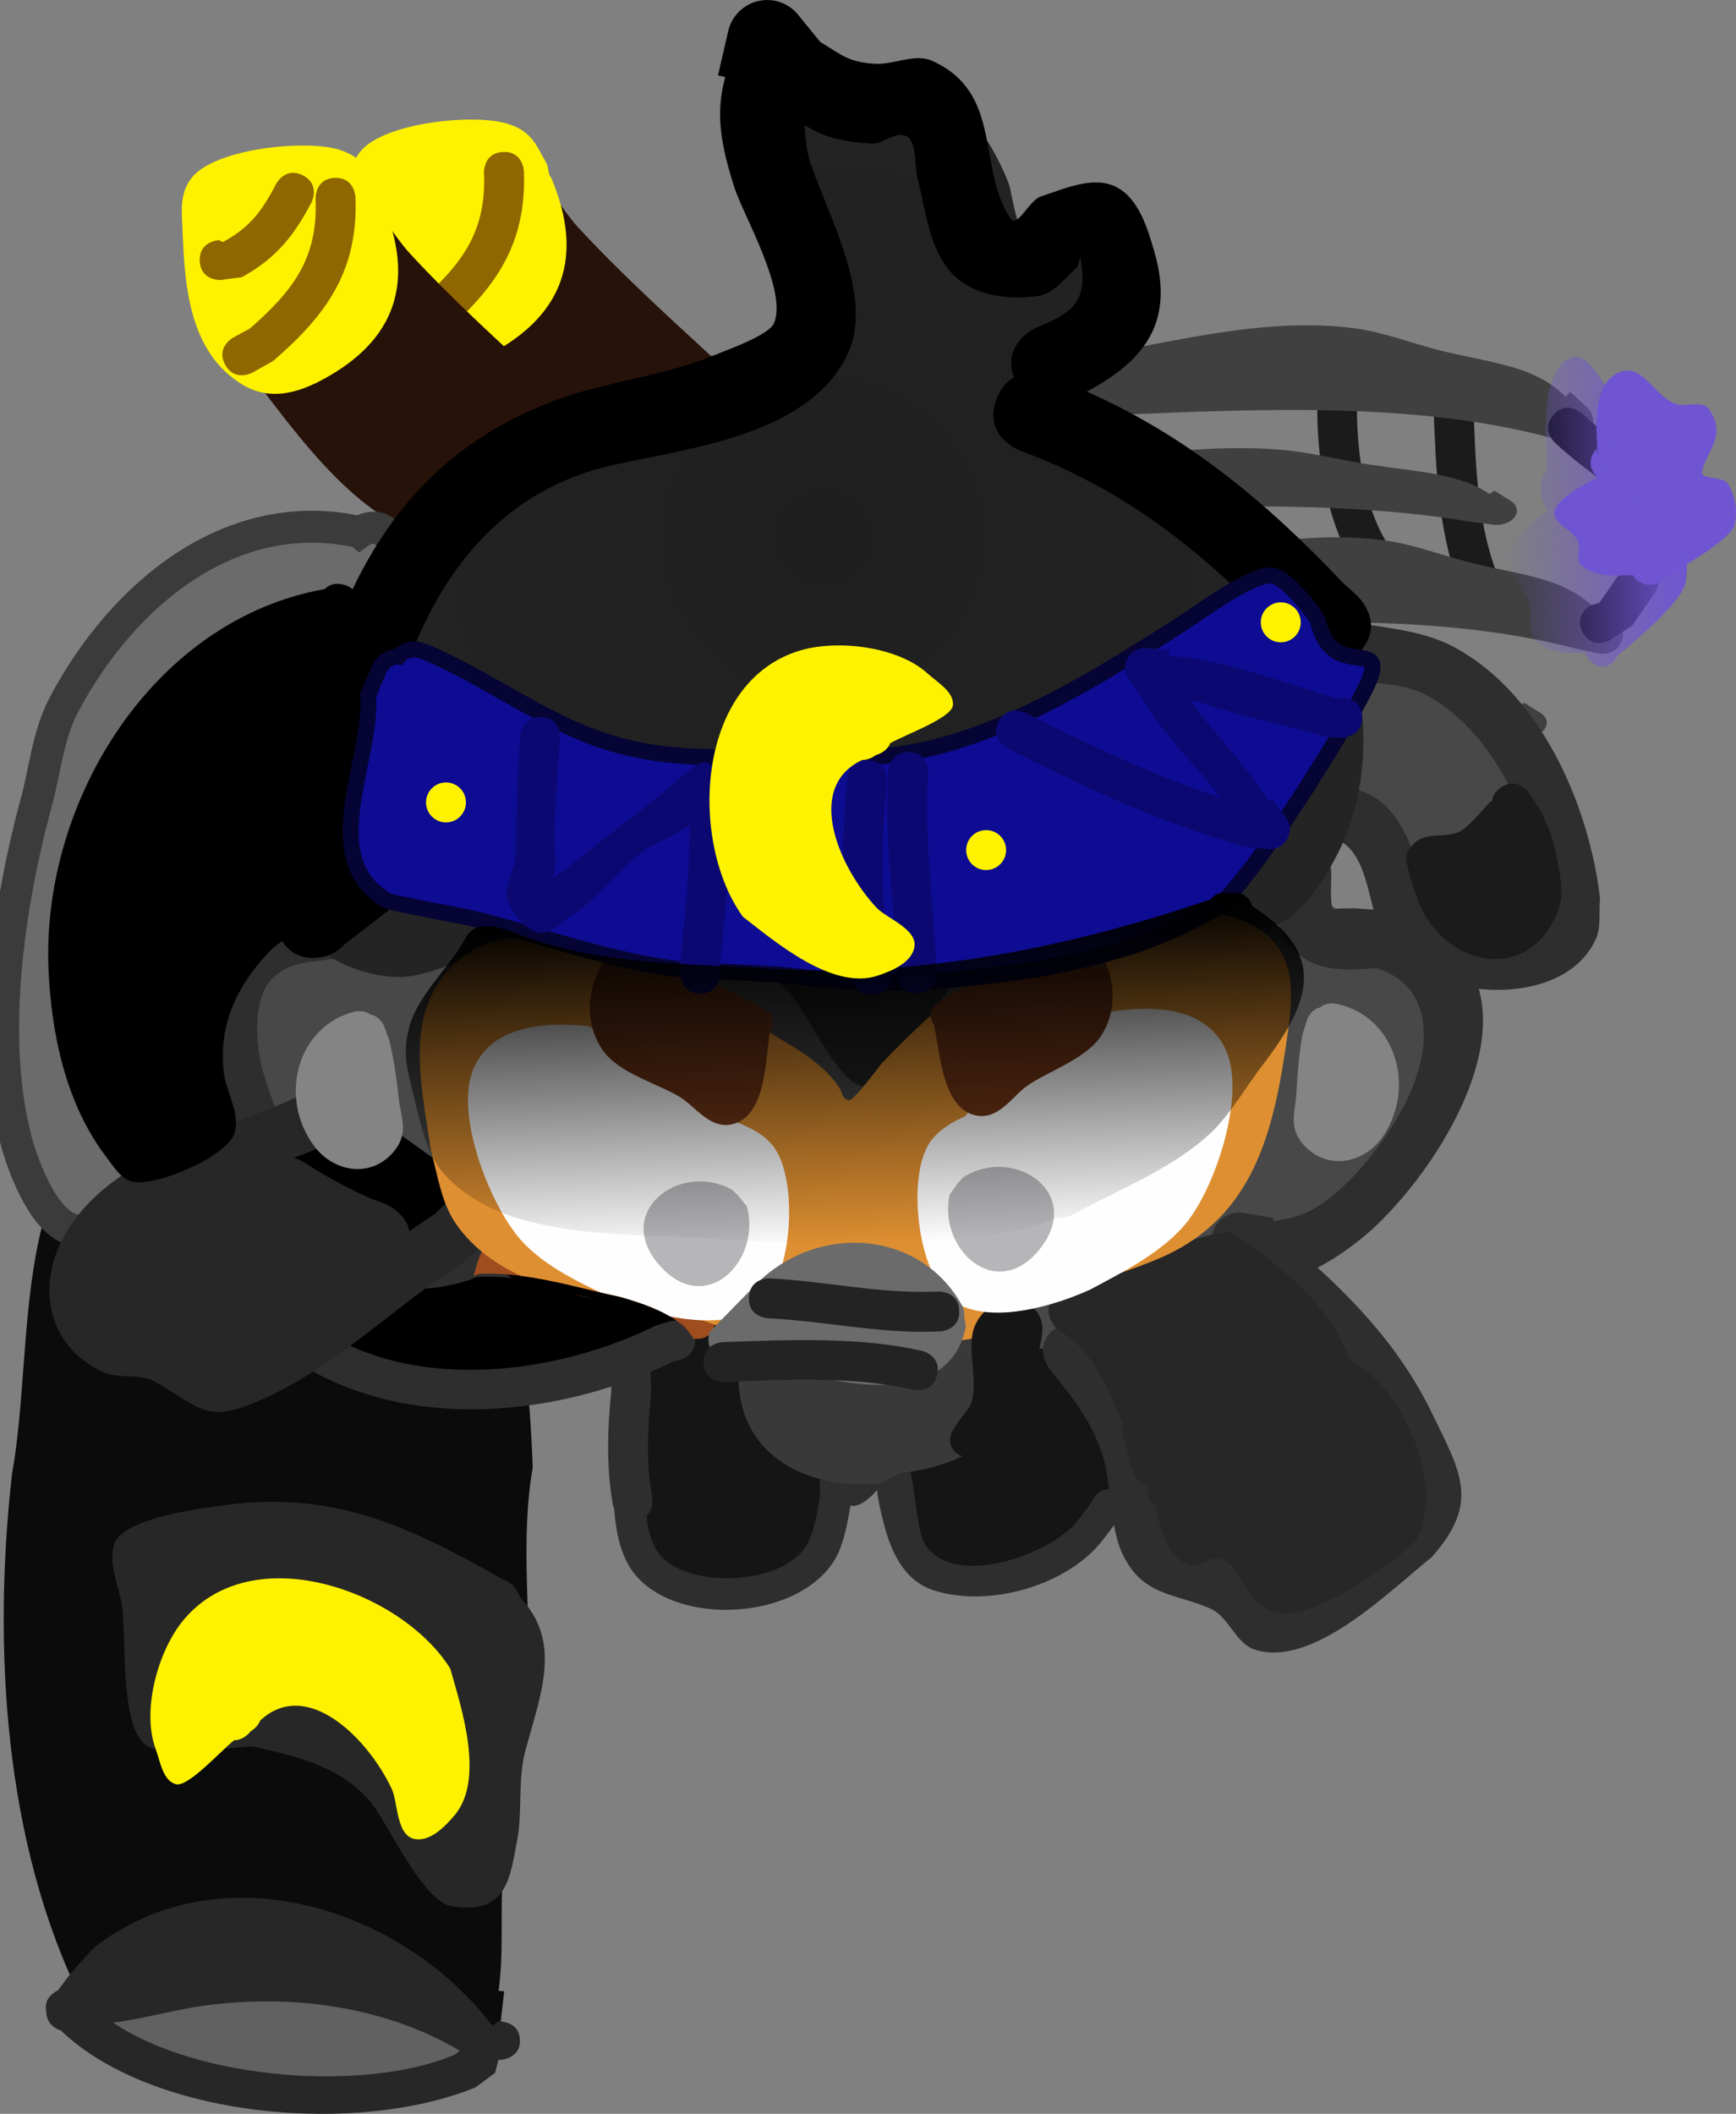 <svg version="1.1" xmlns="http://www.w3.org/2000/svg" xmlns:xlink="http://www.w3.org/1999/xlink" width="108.675" height="132.269" viewBox="0,0,108.675,132.269"><rect x="0" y="0" width="108.675" height="132.269" fill="#808080" stroke="none"/><defs><radialGradient cx="237.074" cy="147.484" r="33.314" gradientUnits="userSpaceOnUse" id="color-1"><stop offset="0" stop-color="#1f1f1f"/><stop offset="1" stop-color="#242424"/></radialGradient><linearGradient x1="238.81" y1="170.661" x2="239.656" y2="191.762" gradientUnits="userSpaceOnUse" id="color-2"><stop offset="0" stop-color="#000000"/><stop offset="1" stop-color="#000000" stop-opacity="0"/></linearGradient><linearGradient x1="291.027" y1="145.638" x2="279.668" y2="146.093" gradientUnits="userSpaceOnUse" id="color-3"><stop offset="0" stop-color="#6f55d2"/><stop offset="1" stop-color="#6f55d2" stop-opacity="0"/></linearGradient></defs><g transform="translate(-185.564,-113.865)"><g data-paper-data="{&quot;isPaintingLayer&quot;:true}" fill-rule="nonzero" stroke-linecap="butt" stroke-linejoin="miter" stroke-miterlimit="10" stroke-dasharray="" stroke-dashoffset="0" style="mix-blend-mode: normal"><path d="M192.425,236.801l21.244,2.539l0.687,3.342c0,0 -3.741,1.572 -6.529,2.08c-0.419,0.076 -0.817,0.129 -1.177,0.148c-3.122,0.167 -10.064,-1.275 -10.064,-1.275c0,0 -2.852,-1.414 -3.416,-2.34c-0.763,-1.252 -0.746,-4.494 -0.746,-4.494z" fill="#000000" stroke="none" stroke-width="0"/><path d="M196.082,180.9c0.278,-0.38 0.761,-0.512 0.761,-0.512l1.161,-0.317c1.936,-0.439 3.785,-0.941 5.779,-1.026c13.02,-0.508 14.816,17.747 15.13,26.65c-0.814,4.674 -0.072,9.52 -0.276,14.23c-0.155,3.562 -1.211,6.946 -1.543,10.472c-0.269,2.847 0.043,5.392 -0.318,8.038l0.35,0.033l-0.205,1.804c-0.058,0.597 -0.584,1.078 -1.244,1.104c-0.358,0.014 -0.687,-0.108 -0.93,-0.318l-1.152,-0.992l0.018,-0.018l-0.083,-0.042c-3.36,-3.854 -9.057,-5.585 -14.406,-3.989c-3.129,0.933 -5.007,2.728 -8.419,3.047c-4.903,-9.816 -5.6,-22.185 -4.393,-32.938c1.594,-8.903 -0.536,-21.012 9.772,-25.226z" fill="#0b0b0b" stroke="none" stroke-width="0.5"/><path d="M216.561,243.563c-0.407,0.304 -0.813,0.608 -1.22,0.912c-1.884,0.774 -4.13,1.28 -6.525,1.512c-6.95,0.674 -15.157,-0.96 -19.445,-5.071c-0.51,-0.146 -0.888,-0.579 -0.908,-1.104c-0.001,-0.032 -0.001,-0.063 0,-0.095c-0.084,-0.332 -0.044,-0.766 0.47,-1.156c0.091,-0.069 0.181,-0.125 0.269,-0.168l0.285,-0.383c0.616,-0.826 1.311,-1.602 2.044,-2.341c8.038,-6.122 19.259,-2.295 24.77,4.841c0.049,0.031 0.097,0.061 0.145,0.092l0.324,-0.254c0,0 1.296,-0.051 1.343,1.156c0.047,1.207 -1.249,1.258 -1.249,1.258l-0.096,-0.008zM213.989,242.42c0.103,-0.079 0.205,-0.158 0.308,-0.238c-4.504,-2.657 -9.889,-3.482 -15.267,-2.874c-2.29,0.259 -4.276,0.862 -6.328,1.125c5.402,3.646 15.807,4.345 21.287,1.986z" fill="#272727" stroke="none" stroke-width="0.5"/><path d="M214.043,242.425c-5.48,2.358 -15.995,1.649 -21.396,-1.997c2.052,-0.263 4.043,-0.885 6.333,-1.144c5.378,-0.608 10.867,0.244 15.371,2.901c-0.103,0.079 -0.205,0.16 -0.308,0.239z" data-paper-data="{&quot;noHover&quot;:false,&quot;origItem&quot;:[&quot;Path&quot;,{&quot;applyMatrix&quot;:true,&quot;segments&quot;:[[[305.37337,214.10063],[0,0],[-0.06842,-0.09632]],[[305.16812,213.8117],[0.06842,0.09631],[-2.58375,4.00414]],[[301.99417,227.60827],[-0.35711,-4.91881],[0.15204,2.09432]],[[302.78776,233.411],[-0.16442,-1.87765],[3.51678,-4.78552]],[[305.37337,214.10064],[1.94723,5.07625],[0,0]]],&quot;closed&quot;:true,&quot;fillColor&quot;:[0,0,0,1]}]}" fill="#616161" stroke="none" stroke-width="0.5"/><path d="M217.073,212.712c0.437,0.132 0.698,0.422 0.854,0.714c0.078,0.113 0.147,0.243 0.195,0.388c2.656,2.807 1.294,6.029 0.327,9.609c-0.481,1.781 -0.166,3.837 -0.519,5.645c-0.443,2.269 -0.607,4.614 -4.041,4.085c-1.883,-0.29 -3.961,-5.076 -5.067,-6.456c-1.819,-2.268 -4.781,-2.982 -7.488,-3.555c-1.387,0.065 -5.656,0.742 -6.699,-0.123c-1.564,-1.298 -1.162,-6.672 -1.424,-8.603c-0.179,-1.324 -0.936,-2.725 -0.477,-3.979c0.599,-1.635 5.763,-2.242 6.987,-2.404c6.829,-0.904 11.609,1.416 17.35,4.68z" fill="#272727" stroke="none" stroke-width="0.5"/><path d="M273.219,150.563c-0.848,0.919 -1.766,0.071 -1.766,0.071l-0.253,-0.24c-2.721,-3.047 -3.388,-8.678 -3.125,-12.657c0,0 0.088,-1.247 1.335,-1.159c1.247,0.088 1.159,1.335 1.159,1.335c-0.245,3.206 0.234,8.348 2.486,10.804l0.094,0.079c0,0 0.919,0.848 0.071,1.766z" fill="#1b1b1b" stroke="none" stroke-width="0.5"/><path d="M278.843,152.848c-1.215,0.294 -1.509,-0.921 -1.509,-0.921l-0.137,-0.635c-1.627,-3.877 -1.731,-7.898 -1.897,-12.039c0,0 -0.05,-1.249 1.199,-1.299c1.249,-0.05 1.299,1.199 1.299,1.199c0.153,3.829 0.187,7.588 1.702,11.169l0.263,1.017c0,0 0.294,1.215 -0.921,1.509z" fill="#1b1b1b" stroke="none" stroke-width="0.5"/><path d="M256.491,153.229l-1.44,-0.513c-0.355,-0.28 -0.709,-0.56 -1.064,-0.841c-0.231,-0.117 -0.456,-0.321 -0.559,-0.676c-0.092,-0.223 -0.132,-0.5 -0.013,-0.809c0.086,-0.32 0.28,-0.521 0.486,-0.647c0.299,-0.232 0.608,-0.26 0.867,-0.215l0.313,-0.007c5.538,-0.913 11.472,-2.598 17.145,-1.845c1.929,0.256 3.788,1.022 5.677,1.466c3.217,0.756 5.598,0.916 7.542,2.818l0.284,-0.308l1.039,0.959c0.235,0.217 0.387,0.524 0.401,0.869c0.028,0.69 -0.509,1.271 -1.199,1.299c-0.114,0.005 -0.226,-0.006 -0.332,-0.031l-1.318,-0.274l0.002,-0.011l-0.034,0.005c-8.328,-2.19 -18.02,-1.734 -26.576,-1.391c0,0 -0.053,0.002 -0.137,-0.005c-0.476,0.334 -1.087,0.157 -1.087,0.157z" fill="#404040" stroke="none" stroke-width="0.5"/><path d="M251.73,159.28l-1.433,-0.334c-0.351,-0.188 -0.702,-0.376 -1.053,-0.564c-0.229,-0.077 -0.452,-0.215 -0.55,-0.457c-0.089,-0.152 -0.125,-0.342 -0.003,-0.556c0.09,-0.221 0.287,-0.361 0.494,-0.45c0.302,-0.163 0.611,-0.187 0.87,-0.158l0.313,-0.008c5.546,-0.697 11.499,-1.929 17.16,-1.483c1.925,0.152 3.773,0.655 5.656,0.936c3.205,0.479 5.583,0.559 7.503,1.841l0.288,-0.215l1.027,0.646c0.232,0.146 0.381,0.355 0.39,0.592c0.019,0.474 -0.525,0.88 -1.215,0.908c-0.114,0.005 -0.225,-0.002 -0.331,-0.017l-1.314,-0.172l0.003,-0.008l-0.034,0.004c-8.297,-1.4 -17.989,-0.966 -26.545,-0.623c0,0 -0.053,0.002 -0.137,-0.002c-0.48,0.235 -1.088,0.121 -1.088,0.121z" fill="#404040" stroke="none" stroke-width="0.5"/><path d="M254.625,139.96l-1.44,-0.513c-0.355,-0.28 -0.709,-0.56 -1.064,-0.841c-0.231,-0.117 -0.456,-0.321 -0.559,-0.676c-0.092,-0.223 -0.132,-0.5 -0.013,-0.809c0.086,-0.32 0.28,-0.521 0.486,-0.647c0.299,-0.232 0.608,-0.26 0.867,-0.215l0.313,-0.007c5.538,-0.913 11.472,-2.598 17.145,-1.845c1.929,0.256 3.788,1.022 5.677,1.466c3.217,0.756 5.598,0.916 7.542,2.818l0.284,-0.308l1.039,0.959c0.235,0.217 0.387,0.524 0.401,0.869c0.028,0.69 -0.509,1.271 -1.199,1.299c-0.114,0.005 -0.226,-0.006 -0.332,-0.031l-1.318,-0.274l0.002,-0.011l-0.034,0.005c-8.328,-2.19 -18.02,-1.734 -26.576,-1.391c0,0 -0.053,0.002 -0.137,-0.005c-0.476,0.334 -1.086,0.157 -1.086,0.157z" fill="#404040" stroke="none" stroke-width="0.5"/><path d="M249.863,146.011l-1.433,-0.334c-0.351,-0.188 -0.702,-0.376 -1.053,-0.564c-0.229,-0.077 -0.452,-0.215 -0.55,-0.457c-0.089,-0.152 -0.125,-0.342 -0.003,-0.556c0.09,-0.221 0.287,-0.361 0.494,-0.45c0.302,-0.163 0.611,-0.187 0.87,-0.159l0.313,-0.008c5.546,-0.696 11.499,-1.929 17.16,-1.483c1.925,0.152 3.773,0.655 5.656,0.936c3.205,0.479 5.583,0.559 7.503,1.841l0.288,-0.215l1.027,0.646c0.232,0.146 0.381,0.355 0.39,0.592c0.019,0.474 -0.525,0.88 -1.215,0.908c-0.114,0.005 -0.225,-0.002 -0.331,-0.017l-1.314,-0.172l0.003,-0.008l-0.034,0.004c-8.297,-1.4 -17.989,-0.966 -26.545,-0.623c0,0 -0.053,0.002 -0.137,-0.002c-0.48,0.235 -1.088,0.121 -1.088,0.121z" fill="#404040" stroke="none" stroke-width="0.5"/><path d="M230.07,136.137c0.08,-0.016 0.167,-0.027 0.261,-0.031c1.249,-0.05 1.299,1.199 1.299,1.199l0.04,0.999c0.135,5.48 -5.205,9.39 -10.377,6.92c-4.761,-2.274 -8.569,-8.705 -11.856,-12.607c-1.857,-1.898 -1.951,-7.597 0.515,-9.529c0.485,-0.38 6.223,-0.612 6.974,-0.333c1.769,0.657 3.615,4.016 4.794,5.298c2.582,2.806 5.531,5.488 8.349,8.084z" fill="#27120a" stroke="none" stroke-width="0.5"/><path d="M219.955,124.813c0.1,0.14 0.147,0.252 0.147,0.252c1.994,4.785 0.799,8.455 -3.777,10.917c-1.598,0.86 -3.341,1.364 -5.066,0.31c-3.301,-2.017 -3.583,-6.127 -3.718,-9.484c-0.035,-1.174 -0.256,-2.399 0.568,-3.445c1.447,-1.836 7.193,-2.428 9.296,-1.734c1.501,0.495 1.724,1.338 2.407,2.526z" fill="#fff200" stroke="none" stroke-width="0.5"/><path d="M210.207,135.067c-0.603,-1.095 0.491,-1.698 0.491,-1.698l1.063,-0.578c2.717,-2.387 4.26,-4.402 4.102,-8.118c0,0 -0.05,-1.249 1.199,-1.299c1.249,-0.05 1.299,1.199 1.299,1.199c0.174,4.589 -1.773,7.348 -5.169,10.268l-1.287,0.717c0,0 -1.095,0.603 -1.698,-0.491z" fill="#906600" stroke="none" stroke-width="0.5"/><path d="M219.527,137.76c0.08,-0.016 0.167,-0.027 0.261,-0.031c1.249,-0.05 1.299,1.199 1.299,1.199l0.04,0.999c0.135,5.48 -5.205,9.39 -10.377,6.92c-4.761,-2.274 -8.569,-8.705 -11.856,-12.607c-1.857,-1.898 -1.951,-7.597 0.515,-9.529c0.485,-0.38 6.223,-0.612 6.974,-0.333c1.769,0.657 3.615,4.016 4.794,5.298c2.582,2.806 5.531,5.488 8.349,8.084z" fill="#27120a" stroke="none" stroke-width="0.5"/><path d="M208.091,147.162c0.118,-0.086 0.265,-0.16 0.449,-0.214c1.2,-0.351 1.551,0.848 1.551,0.848l0.34,1.162c0.251,0.954 0.436,1.926 0.573,2.903c0.283,7.104 -1.418,14.638 -3.504,21.352c-1.633,5.255 -2.098,9.11 -6.75,12.579c-3.221,0.887 -7.031,5.04 -10.198,5.076c-2.118,0.024 -3.588,-4.139 -3.988,-5.672c-1.672,-6.412 -0.474,-14.54 1.196,-20.857c0.633,-2.169 0.756,-4.418 1.847,-6.459c3.642,-6.817 10.41,-12.521 18.483,-10.719z" fill="#6b6b6b" stroke="#3b3b3b" stroke-width="2"/><path d="M203.06,195.319c-0.173,-0.095 -0.336,-0.274 -0.349,-0.616c-0.029,-0.749 0.72,-0.779 0.72,-0.779l0.199,0.142c0.733,-0.596 1.898,-2.175 2.711,-2.476c1.029,-0.381 3.53,0.455 4.559,0.607c3.358,0.495 6.708,0.686 10.066,1.225c1.734,0.424 8.826,2.307 8.116,4.864c-0.192,0.691 -1.261,1.044 -1.811,1.301c-3.119,1.453 -5.784,0.917 -9.096,1.056c-4.939,0.172 -11.569,-0.623 -14.944,-4.705c0,0 -0.232,-0.285 -0.171,-0.619z" fill="#000000" stroke="none" stroke-width="0.5"/><path d="M226.929,197.299l1.217,-0.628c0.071,-0.409 0.286,-0.799 0.744,-1.141l-0,0c1.266,-0.943 2.811,-0.018 3.401,1.079c0.399,0.743 0.339,1.742 0.308,2.724c0.548,0.227 1.075,0.44 1.566,0.592c2.518,0.781 5.391,0.316 7.904,-0.258c3.177,-0.539 6.757,-3.447 10.072,-2.226c6.073,2.237 7.085,10.56 1.049,13.205c-2.171,1.385 -5.648,3.357 -8.394,2.712c-2.899,-0.68 -2.688,-4.773 -4.125,-6.615c-0.98,-1.256 -2.257,0.461 -2.438,1.276c-0.163,0.732 -0.337,1.466 -0.594,2.17c-1.225,2.614 -4.028,3.708 -7.153,3.36c-0.955,-0.106 -2.514,0.727 -3.339,0.064c-1.73,-1.39 -3.2,-4.728 -3.075,-7.284l-0,-0l0.351,-0.39c-0.57,-2.489 -0.754,-5.612 1.581,-7.113c0.373,-0.854 0.732,-1.448 0.926,-1.528zM224.267,206.5c0,0 -0.17,0.184 0.014,0.353c0.184,0.17 0.353,-0.014 0.353,-0.014c0.205,-0.225 0.436,-0.433 0.677,-0.634c-0.125,-0.144 -0.228,-0.31 -0.311,-0.495c-0.229,0.25 -0.473,0.511 -0.733,0.79z" fill="#151515" stroke="none" stroke-width="0.5"/><path d="M236.948,132.997c-1.113,-3.724 -6.185,-9.069 -3.269,-13.267c4.365,-6.284 2.817,3.061 5.631,2.948c0.658,-0.026 0.631,-1.227 1.187,-1.581c3.296,-2.092 6.588,0.452 7.605,3.456c0.043,0.949 -0.675,5.29 0.905,5.612c0.629,0.128 0.689,-1.173 1.268,-1.452c2.318,-1.116 4.368,0.46 4.812,2.654c0.775,3.833 -2.533,3.935 -4.642,5.75c-0.713,0.614 -0.941,1.434 -1.046,2.287c2.753,2.062 6.445,2.751 9.258,4.873c2.662,2.015 4.989,3.839 7.069,6.517c0.853,1.098 1.586,3.314 2.505,4.179c0.639,0.601 4.125,0.091 5.012,0.244c2.743,0.475 4.659,2.186 6.603,4.028c2.428,2.677 5.62,6.816 4.416,10.76c-0.289,0.948 -0.843,1.411 -1.481,2.089c-3.93,4.175 -8.163,0.566 -9.58,-3.842c-0.399,-0.921 -0.647,-1.882 -1.253,-2.697c-1.075,-1.447 -4.553,-3.132 -5.797,-0.816c-1.675,3.118 2.405,5.943 4.747,6.797c1.491,0.593 3.452,1.306 4.436,2.671c2.154,2.988 0.152,8.8 -2.011,11.327c-2.373,2.774 -20.049,15.249 -23.178,12.391c-0.182,-0.462 -1.698,-1.425 -1.392,-2.14c2.158,-5.049 16.455,-15.162 16.919,-18.416c0.208,-1.462 0.058,-3.988 -1.488,-4.308c-1.583,-0.327 -4.048,0.325 -5.718,0.371c-5.611,0.155 -9.923,1.262 -14.076,5.153c-1.268,1.188 -1.961,3.161 -3.045,4.516c-0.417,0.521 -0.709,1.452 -1.376,1.455c-1.013,0.003 -1.603,-1.694 -1.927,-2.437c-0.699,-1.738 -3.428,-0.838 -4.886,-1.906c-3.264,-2.39 -6.333,-5.643 -9.796,-6.599c-2.354,-0.65 -3.932,-1.408 -6.195,-0.43c-0.864,0.461 -3.089,1.407 -3.579,2.299c-1.143,2.079 0.342,7.192 0.582,9.449c0.136,1.279 2.558,5.527 1.352,6.528c-1.085,0.901 -6.767,-0.162 -8.001,-0.614c-4.095,-2.301 -8.571,-9.601 -6.477,-14.451c0.914,-2.118 3.333,-3.308 5.508,-3.704c1.276,-0.232 2.333,-0.681 2.073,-0.909c0.59,-4.347 0.155,-7.437 0.384,-11.877c0.106,-2.048 0.713,-4.295 1.167,-6.3c0.471,-2.077 1.228,-3.499 2.229,-5.277c2.297,-2.456 5.422,-4.613 8.485,-6.117c3.178,-1.56 7.582,-2.108 10.274,-4.435c0,0 0.018,-0.015 0.05,-0.038c0.015,-0.106 0.029,-0.212 0.044,-0.318c1.718,-0.029 3.439,-0.002 5.169,0.087c-0.133,-1.446 0.568,-3.25 0.524,-4.513z" fill="#484848" stroke="none" stroke-width="0.5"/><path d="M233.003,127.192c-0.376,-2.268 -1.506,-8.073 0.493,-9.855c2.786,-2.484 3.22,0.053 4.362,1.995c0.337,0.573 0.214,1.915 0.868,1.797c0.308,-0.056 0.282,-0.632 0.574,-0.744c0.527,-0.201 1.124,-0.089 1.687,-0.121c0.235,-0.013 3.004,-0.129 3.17,-0.085c3.797,0.989 3.973,4.924 4.965,7.974c1.17,2.357 -0.377,-0.61 1.984,-1.037c1.948,-0.353 3.795,2.489 4.262,3.947c1.319,4.112 -2.292,6.416 -5.257,8.095c-0.234,0.132 0.513,0.159 0.764,0.255c0.785,0.3 1.542,0.667 2.302,1.027c0.004,-0.004 0.007,-0.008 0.011,-0.012c0.219,0.067 0.438,0.136 0.657,0.205c2.572,1.122 5.229,2.093 7.758,3.291c2.504,2.58 4.564,5.132 6.801,8.164c0.574,0.778 1.505,0.662 2.33,0.793c2.036,0.322 4.097,0.511 5.941,1.52c5.389,2.949 8.361,9.862 9.054,15.672c-0.093,0.864 0.086,1.804 -0.281,2.592c-1.167,2.508 -4.313,3.396 -7.309,3.078c1.463,5.182 -3.543,12.382 -7.072,15.389c-0.643,0.548 -1.841,1.465 -3.024,2.052c2.886,2.621 5.42,5.505 7.149,9.078c1.796,3.711 3.068,5.602 -0.011,9.049c-2.574,2.05 -7.489,7.009 -11.104,5.76c-1.18,-0.408 -1.597,-2.054 -2.742,-2.551c-2.339,-1.015 -4.302,-0.759 -5.558,-3.546c-0.218,-0.483 -0.362,-1.058 -0.472,-1.674c-0.221,0.293 -0.443,0.586 -0.664,0.879l-0,-0c-2.182,2.86 -7.096,4.327 -10.63,3.197c-1.918,-0.614 -2.73,-2.555 -3.162,-4.338c-0.116,-0.479 -0.33,-1.296 -0.378,-1.931c-0.477,0.547 -1.182,1.116 -1.671,0.964c-0.164,1.054 -0.423,2.368 -0.868,3.192c-2.186,4.049 -10.154,4.464 -12.748,0.95c-0.998,-1.353 -1.177,-3.345 -1.225,-4.949c0,0 -0.005,-0.19 0.072,-0.406c0.013,0.03 0.034,0.06 0.067,0.09c0.182,0.169 0.351,-0.014 0.351,-0.014c0.219,-0.24 0.466,-0.46 0.726,-0.673c0.747,0.13 0.77,0.948 0.77,0.948c0.03,1.205 0.103,2.844 0.867,3.865c1.699,2.271 8.075,2.057 9.383,-0.771c0.368,-0.796 0.586,-2.024 0.707,-2.904l-0.034,-1.231c-0.015,-0.548 0.417,-1.005 0.965,-1.02c0.274,-0.008 0.525,0.097 0.71,0.271l0.492,0.465c0.075,-0.02 0.146,-0.056 0.209,-0.111c0.672,-0.579 1.111,-1.977 2.496,-1.381c1.189,0.512 1,4.916 1.719,6.084c1.787,2.901 8.031,0.605 9.599,-1.495c0.238,-0.315 0.475,-0.629 0.713,-0.944l0.305,-0.493c0,0 0.345,-0.55 0.923,-0.481c-0.091,-0.703 -0.196,-1.381 -0.365,-1.964c-0.657,-2.262 -1.941,-3.786 -3.377,-5.594c0,0 -1.08,-1.36 0.28,-2.441c1.36,-1.08 2.441,0.28 2.441,0.28c1.716,2.161 3.192,4.071 3.988,6.77c0.524,1.776 0.496,3.801 1.019,5.524c0.406,1.339 2.94,1.305 3.83,1.739c1.07,0.522 1.559,1.851 2.572,2.477c0.578,0.357 1.304,-0.449 1.854,-0.849c1.864,-1.355 3.773,-2.813 5.594,-4.254c1.854,-1.744 0.215,-2.941 -0.769,-4.977c-1.934,-4.002 -5.051,-7.019 -8.456,-9.837l-1.451,-1.027c-0.44,-0.304 -0.734,-0.806 -0.75,-1.382c-0.027,-0.959 0.729,-1.758 1.689,-1.785c0.129,-0.004 0.255,0.007 0.377,0.03l1.822,0.312l-0.034,0.197c0.396,-0.061 0.79,-0.133 1.18,-0.225c2.79,-0.658 5.72,-4.548 6.971,-6.92c1.928,-3.657 1.924,-7.588 -1.685,-8.689c-2.037,0.149 -4.191,0.294 -5.584,-1.631c-1.43,-1.976 -1.672,-8.384 0.627,-9.703c0.884,-0.507 2.056,-0.208 3.058,-0.02c2.782,0.522 3.657,2.54 4.49,4.912c0.333,0.95 0.427,2.137 1.025,2.922c0.329,0.092 0.725,0.287 0.974,0.701c2.014,0.806 5.974,1.444 5.94,-1.477c-0.542,-4.582 -3.034,-10.353 -7.256,-12.709c-2.171,-1.212 -4.873,-0.572 -7.081,-1.565c-2.447,-1.1 -2.557,-2.829 -3.988,-4.732c-1.932,-2.569 -4.298,-4.399 -6.598,-6.567c-0.857,-0.731 -2.019,-1.166 -3.24,-1.536c-0.526,0.303 -1.137,0.027 -1.137,0.027c-1.034,-0.466 -2.087,-0.891 -3.101,-1.398c-0.554,-0.277 -1.313,-0.358 -1.63,-0.89c-2.693,-4.521 6.348,-4.42 4.782,-8.957c-0.24,-0.697 -0.83,-1.218 -1.231,-1.837c-0.086,-0.132 -0.027,-0.609 -0.087,-0.464c-0.357,0.861 -0.819,2.092 -1.747,2.182c-1.874,0.181 -2.426,-1.409 -3.096,-2.565c-0.598,-1.795 -0.768,-6.026 -3.23,-6.544c-0.778,-0.164 -2.754,-0.116 -3.504,0.129c-0.59,0.192 -1.038,0.993 -1.645,0.868c-0.674,-0.139 -2.855,-2.352 -3.335,-3.87c-0.003,0.02 -0.006,0.038 -0.009,0.055c-0.069,0.422 -0.091,0.851 -0.098,1.279c-0.033,1.849 0.093,3.758 0.395,5.579c0.782,2.683 2.75,5.643 2.243,8.572c-0.726,4.192 -5.189,6.119 -8.958,6.3l-0.38,0.015c0,0 -0.251,0.01 -0.531,-0.092c-3.023,0.99 -5.803,2.048 -8.848,3.504c-1.834,0.877 -4.274,2.057 -5.535,3.723c-2.289,3.024 -3.653,7.734 -4.297,11.396c0.099,3.188 0.645,6.412 0.459,9.612c-0.062,1.075 -0.473,2.398 -1.154,3.231c-1.425,1.744 -4.245,0.359 -5.957,2.359c-1.148,1.34 -0.86,4.281 -0.393,5.815c1.25,4.112 2.775,6.603 6.291,9.123c2.228,0.902 3.338,1.211 5.655,0.417l1.42,-0.113c0,0 1.737,-0.048 1.785,1.689c0.016,0.58 -0.167,0.972 -0.418,1.236c0.25,0.053 0.517,0.178 0.794,0.407c0.002,0.002 0.004,0.003 0.006,0.005c-0.717,-0.074 -1.443,-0.104 -2.186,-0.07c-0.162,0.06 -0.322,0.127 -0.48,0.199c-3.183,0.985 -5.188,0.551 -8.252,-0.726c-5.312,-3.722 -12.139,-13.66 -6.903,-20.193c0.802,-1.001 2.719,-2.125 3.938,-2.495c0.68,-0.207 1.402,-0.309 2.112,-0.293c0.275,0.006 0.611,0.599 0.742,0.358c0.155,-0.286 -0.414,-0.534 -0.473,-0.854c-0.122,-0.666 -0.037,-1.354 -0.056,-2.031c-0.073,-2.654 -0.329,-5.273 -0.395,-7.923c0.719,-4.284 2.275,-9.74 5.001,-13.257c3.501,-4.517 9.777,-6.633 15.399,-8.29c2.12,-0.167 4.24,-0.253 6.369,-0.251c4.446,-2.244 1.835,-6.572 0.585,-10.821zM269.41,170.717l0.912,-0.017c0.475,0.038 0.869,0.059 1.221,0.082c-0.532,-2.066 -0.91,-4.44 -3.156,-4.592c-0.584,-0.039 0.333,1.123 0.448,1.697c0.189,0.946 -0.102,1.975 0.169,2.894c0.234,-0.061 0.406,-0.065 0.406,-0.065z" fill="#2e2e2e" stroke="none" stroke-width="0.5"/><path d="M206.189,168.655c-0.03,-0.295 0.039,-0.534 0.039,-0.534l0.237,-0.774c1.402,-2.996 -0.266,-6.842 0.29,-10.121c0.995,-5.868 5.975,-11.093 10.625,-14.458c2.845,-1.562 6.711,-3.247 9.864,-3.949c2.674,-0.595 5.518,-0.713 7.342,-3.073c1.773,-2.293 0.654,-3.987 -0.117,-6.483c-0.729,-2.36 -1.165,-4.945 -1.534,-7.385c-0.049,-1.214 -0.313,-3.984 0.778,-4.656c1.526,-0.94 4.027,3.463 5.313,3.982c1.941,0.784 3.29,-1.54 5.108,-1.276c2.182,0.317 3.923,3.707 4.59,5.46c0.121,0.319 0.507,2.888 0.957,3.07c0.824,0.334 1.757,-0.607 2.631,-0.442c1.662,0.315 2.21,1.973 2.907,3.184c-0.595,2.526 -1.705,3.574 -3.295,5.493c-0.405,0.489 -1.949,1.863 -2.027,2.518c-0.068,0.572 1.144,0.139 1.709,0.251c0.546,0.108 1.092,0.218 1.635,0.34c1.718,0.386 3.244,0.901 4.794,1.745c5.141,2.8 8.357,5.801 11.339,10.723c1.865,4.87 2.313,10.65 -0.258,15.371c-1.478,2.715 -3.719,5.753 -6.896,3.662c-0.607,-0.4 0.278,1.609 -0.181,2.174c-1.927,2.373 -4.754,1.128 -7.096,3.092c-2.589,2.172 -5.852,-1.514 -8.247,-1.619c-2.994,-0.131 -4.07,7.437 -7.218,6.856c-1.632,-0.302 -3.615,-5.258 -4.937,-6.252c-0.571,-0.429 -0.636,-1.748 -1.344,-1.666c-0.259,0.03 -0.131,0.576 -0.363,0.694c-1.498,0.764 -3.106,0.643 -4.715,0.712c-2.859,0.115 -7.079,1.292 -9.831,0.316c-0.671,-0.238 -1.323,-0.617 -1.805,-1.141c-0.225,-0.245 -0.419,-0.842 -0.487,-1.321c-0.332,0.24 -0.816,0.468 -1.105,0.594c-1.273,0.553 -2.592,1.114 -3.974,1.242c-1.897,0.174 -5.853,-0.997 -6.203,-3.272c-0.155,-1.008 0.814,-2.222 1.475,-3.057z" fill="url(#color-1)" stroke="none" stroke-width="0.5"/><path d="M226.336,200.94c-0.226,2.19 -0.345,4.463 0.058,6.634c0,0 0.225,1.23 -1.005,1.455c-1.23,0.225 -1.455,-1.005 -1.455,-1.005c-0.425,-2.355 -0.342,-4.79 -0.097,-7.164l-0.01,-0.233c-7.147,2.312 -15.708,2.137 -21.558,-2.972c-0.295,-0.18 -0.589,-0.361 -0.884,-0.541l-0.91,-1.499c0,0 -0.509,-1.142 0.632,-1.651c1.142,-0.509 1.651,0.632 1.651,0.632l-0.069,0.385c0.147,0.09 0.293,0.179 0.44,0.269c0.321,0.101 0.539,0.302 0.539,0.302c0.029,0.027 0.059,0.055 0.088,0.082c0.037,0.023 0.075,0.046 0.112,0.068c0,0 0.214,0.131 0.392,0.372c6.148,5.112 15.764,3.991 22.361,0.737l0.838,-0.264c0,0 1.2,-0.35 1.55,0.85c0.35,1.2 -0.85,1.55 -0.85,1.55l-0.435,0.107c-0.467,0.229 -0.946,0.448 -1.435,0.655z" fill="#2e2e2e" stroke="none" stroke-width="0.5"/><g stroke="none" stroke-width="0.5"><path d="M209.944,194.707c-0.891,0.579 -4.927,0.027 -5.637,-1.026c-0.763,-1.131 0.59,-1.621 0.163,-2.645c-0.391,-0.938 -0.72,-1.55 -0.942,-2.575c-0.043,-0.068 -0.065,-0.115 -0.065,-0.115l-0.235,-0.604c-0.029,-0.557 -0.325,-1.167 -0.087,-1.671c0.322,-0.681 1.146,-2.462 2.082,-3.916c0.195,-0.013 0.39,-0.018 0.585,-0.014c2.816,1.048 5.02,2.935 7.466,4.598c1.121,0.891 2.725,2.151 3.053,3.58l-0.098,-0.037c-1.716,-0.044 -1.878,1.435 -2.609,2.232c-0.844,0.92 -2.206,1.235 -3.678,2.192z" data-paper-data="{&quot;index&quot;:null}" fill="#000000"/><path d="M201.914,185.747l0.092,0.316c0.122,0.484 1.034,0.252 1.359,0.631c0.999,1.164 0.21,1.593 0.216,2.608c0.002,0.421 0.843,-0.383 1.24,-0.241c0.589,0.211 1.062,0.714 1.417,1.229c0.247,0.358 -0.183,1.36 0.245,1.282c0.133,-0.024 0.265,-0.051 0.397,-0.08l-0.092,-0.167l1.091,-0.598c0.248,-0.138 0.553,-0.17 0.839,-0.062c0.517,0.195 0.778,0.772 0.583,1.288c-0.052,0.138 -0.132,0.258 -0.23,0.356l-0.7,0.729c-1.775,1.847 -3.961,3.205 -5.676,5.085c-0.767,0.841 -2.001,2.54 -3.245,2.662c-1.5,0.148 -2.376,-1.357 -3.453,-2.059c-1.574,-0.586 -3.482,-0.313 -4.696,-1.59c-1.632,-1.716 -1.103,-4.884 0.068,-6.664c2.024,-3.078 6.217,-4.128 9.133,-6.081c0,0 0.831,-0.556 1.387,0.274c0.309,0.461 0.19,0.837 0.024,1.081z" data-paper-data="{&quot;index&quot;:null}" fill="#272727"/><path d="M207.195,184.913c-4.359,2.323 -11.63,3.391 -14.449,7.807c-2.389,3.743 2.093,3.403 4.273,4.568c0.869,0.464 1.377,1.937 2.351,1.79c0.497,-0.075 0.824,-0.577 1.237,-0.865c4.461,-1.998 8.05,-5.75 12.171,-8.378l0.973,-0.939c0,0 0.633,-0.586 1.422,-0.49c0.778,0.828 1.356,1.778 1.187,2.787c-0.124,0.172 -0.232,0.272 -0.232,0.272l-1.471,1.323c-4.259,2.706 -7.916,6.47 -12.515,8.57c-3.561,1.59 -3.765,0.803 -6.821,-1.009c-0.979,-0.581 -2.324,-0.161 -3.353,-0.649c-3.652,-1.732 -4.118,-5.703 -2.196,-8.827c3.078,-5.004 10.034,-6.217 15.058,-8.68c0.326,-0.036 0.653,-0.056 0.979,-0.049c0.823,0.307 1.594,0.685 2.334,1.108c0.124,1.087 -0.95,1.662 -0.95,1.662z" data-paper-data="{&quot;index&quot;:null}" fill="#272727"/><path d="M211.066,192.354c-0.855,2.349 -3.204,1.494 -3.204,1.494l-1.065,-0.395c-1.707,-0.769 -3.367,-1.66 -4.94,-2.675c0,0 -2.097,-1.361 -0.735,-3.458c1.361,-2.097 3.458,-0.735 3.458,-0.735c1.351,0.883 2.782,1.65 4.258,2.304l0.735,0.261c0,0 2.349,0.855 1.494,3.204z" fill="#272727"/></g><path d="M231.797,199.44c-0.254,-0.035 0.147,-0.197 -0.036,-0.595c-0.419,-0.908 -0.185,-1.173 -0.185,-1.173l1.129,-0.499c2.925,-0.127 5.759,0.059 8.673,0.148c1.409,0.043 3.479,-0.315 4.815,0.034c1.681,0.44 1.535,0.951 2.15,2.357c0.047,1.505 -0.028,3.486 -1.356,4.553c-1.203,0.966 -3.388,1.607 -4.806,1.737c-0.495,0.045 -1.268,0.672 -1.786,0.709c-4.304,0.302 -8.866,-1.704 -8.597,-7.272z" data-paper-data="{&quot;index&quot;:null}" fill="#393939" stroke="none" stroke-width="0.5"/><path d="M251.414,196.559c-0.082,-0.107 -0.149,-0.247 -0.191,-0.428c-0.223,-0.975 0.752,-1.198 0.752,-1.198l0.806,-0.177c2.938,-1.071 6.996,-3.695 9.851,-3.805c2.059,1.446 4.214,2.952 5.734,5.003c0.795,1.072 2.124,2.754 1.042,4.281c-0.425,0.599 -1.812,-0.266 -2.171,0.375c-0.452,0.808 -0.762,1.948 -1.64,2.242c-0.483,0.162 -1.227,-0.746 -1.676,-0.075c-0.451,0.675 -0.464,1.76 -1.189,2.126c-0.997,0.503 -2.583,-1.262 -3.322,-0.425c-0.169,0.191 0.257,0.556 0.102,0.759c-0.051,0.067 -0.106,0.131 -0.162,0.193l0.036,0.027l-0.713,0.943c-0.177,0.238 -0.457,0.395 -0.776,0.404c-0.502,0.014 -0.927,-0.344 -1.012,-0.824l-0.198,-1.015c-1.115,-2.564 -2.224,-6.403 -4.784,-7.819c0,0 -0.365,-0.206 -0.49,-0.587z" data-paper-data="{&quot;index&quot;:null}" fill="#272727" stroke="none" stroke-width="0.5"/><path d="M216.381,191.479c0.107,-0.046 2.968,2.146 3.055,2.129c1.842,-0.357 3.594,0.939 5.305,1.504c-0.114,-0.034 -0.227,-0.067 -0.338,-0.099c-2.965,-0.622 -5.785,-1.575 -8.871,-1.436c-0.105,0.039 -0.209,0.081 -0.312,0.125c0.254,-1.097 0.622,-1.991 1.161,-2.223z" data-paper-data="{&quot;index&quot;:null}" fill="#9f4d1e" stroke="none" stroke-width="0.5"/><path d="M225.179,195.239c1.099,0.273 1.995,0.016 2.595,0.532c0.045,-0.017 0.09,-0.034 0.137,-0.051l-0.001,-0.05l1.356,-0.037c0.552,-0.015 1.012,0.42 1.027,0.972c0.015,0.552 -0.42,1.012 -0.972,1.027l-0.334,0.009c-0.717,-1.267 -2.423,-1.963 -3.962,-2.443c0.052,0.014 0.104,0.028 0.155,0.041z" data-paper-data="{&quot;index&quot;:null}" fill="#9f4d1e" stroke="none" stroke-width="0.5"/><path d="M257.91,208.087c-0.639,-0.325 -0.47,-1.091 -0.47,-1.091l0.097,-0.303c0.132,-2.018 0.652,-2.95 2.832,-2.426c1.004,-0.717 1.893,-0.41 2.792,-0.659c0.67,-0.186 0.075,-1.58 0.641,-1.983c0.631,-0.449 1.636,0.419 2.323,0.062c0.887,-0.462 -0.105,-2.622 1.861,-3.175c1.357,-0.382 3.099,0.965 3.894,1.848c2.189,2.431 3.937,6.833 2.339,9.872c-1.483,1.567 -6.464,5.064 -8.784,4.54c-1.961,-0.443 -1.889,-2.657 -3.35,-3.345c-0.639,-0.301 -1.423,0.591 -2.089,0.356c-1.327,-0.468 -1.822,-2.185 -2.086,-3.695z" data-paper-data="{&quot;index&quot;:null}" fill="#272727" stroke="none" stroke-width="0.5"/><path d="M225.083,174.42c3.61,0.974 6.95,3.008 10.114,4.931c1.04,0.632 2.227,1.53 2.887,2.548c0.288,0.445 0.117,0.625 0.611,0.816c0.256,0.099 1.843,-2.031 2.03,-2.269c5.9,-6.245 13.486,-11.772 22.553,-9.025c3.781,1.558 3.247,4.752 2.752,8.091c-0.861,5.812 -2.318,10.826 -8.138,13.196c-2.619,1.062 -5.436,1.807 -8.014,2.916c-1.21,0.521 -1.569,1.586 -3.015,1.914c-3.72,0.843 -8.617,-0.149 -12.477,-0.047c-2.56,0.319 -3.765,-0.895 -6.128,-1.343c-0.446,-0.085 -0.908,-0.165 -1.379,-0.246c-0.8,-0.382 -1.685,-0.66 -2.477,-0.89c-2.106,-0.442 -4.138,-1.051 -6.245,-1.316c-1.558,-0.728 -2.939,-1.719 -3.965,-3.13c-0.998,-1.372 -1.205,-3.089 -1.649,-4.69c-0.374,-2.679 -1.178,-6.159 -0.331,-8.795c1.82,-5.666 8.496,-5.527 12.534,-2.999c0,0 0.192,0.12 0.336,0.338z" data-paper-data="{&quot;index&quot;:null}" fill="#de8f31" stroke="none" stroke-width="0.5"/><path d="M222.839,195.17c-0.515,-0.11 -1.028,-0.23 -1.536,-0.365c0.511,0.119 1.022,0.244 1.536,0.365z" data-paper-data="{&quot;index&quot;:null}" fill="#de8f31" stroke="none" stroke-width="0.5"/><path d="M227.863,196.465c0.46,0.215 0.725,0.5 0.869,0.798c-0.237,-0.3 -0.534,-0.564 -0.869,-0.798c0,0 0,0 0,0z" data-paper-data="{&quot;index&quot;:null}" fill="#783b1a" stroke="none" stroke-width="0.5"/><path d="M250.593,198.454c-0.058,0.191 -0.106,0.389 -0.147,0.593l0.035,0.211c0,0 0.009,0.319 -0.164,0.601c-0.216,1.69 -0.235,3.542 -1.633,4.566c-0.743,0.545 -2.769,1.135 -3.466,0.126c-0.704,-1.019 0.894,-2.139 1.155,-2.922c0.477,-1.431 -0.386,-3.522 0.251,-4.882c0.529,-1.128 2.02,-2.137 3.336,-1.266c0.795,0.527 0.92,1.226 0.834,1.936c-0.032,0.267 -0.095,0.535 -0.163,0.796c-0.009,0.142 -0.039,0.24 -0.039,0.24z" data-paper-data="{&quot;index&quot;:null}" fill="#151515" stroke="none" stroke-width="0.5"/><path d="M246.012,183.696c0.067,-0.111 0.13,-0.177 0.13,-0.177l0.197,-0.202c2.652,-2.334 5.456,-4.486 8.593,-6.125c2.564,-0.417 6.141,-0.45 7.394,2.424c1.217,2.791 -0.648,8.439 -2.447,10.707c-1.484,1.872 -4.011,3.134 -6.063,4.232c-2.178,0.999 -6.054,2.169 -8.352,0.872c-2.43,-1.371 -3.21,-7.896 -1.674,-10.105c0.524,-0.753 1.37,-1.24 2.222,-1.626z" data-paper-data="{&quot;index&quot;:null}" fill="#fffeff" stroke="none" stroke-width="0.5"/><path d="M230.555,187.238c0.073,0.048 0.115,0.088 0.115,0.088l0.595,0.731c0.927,3.395 -2.558,6.971 -5.462,3.704c-2.926,-3.291 1.152,-6.494 4.443,-4.795c0,0 0.173,0.092 0.309,0.271z" data-paper-data="{&quot;index&quot;:null}" fill="#4d2813" stroke="none" stroke-width="0.5"/><path d="M245.967,187.464c3.193,-1.878 7.441,1.094 4.701,4.542c-2.719,3.422 -6.396,0.044 -5.658,-3.397l0.554,-0.763c0,0 0.04,-0.042 0.11,-0.094c0.126,-0.186 0.293,-0.288 0.293,-0.288z" data-paper-data="{&quot;index&quot;:null}" fill="#b6b6b9" stroke="none" stroke-width="0.5"/><path d="M233.963,185.576c1.656,2.121 1.238,8.679 -1.113,10.182c-1.389,0.888 -3.446,0.849 -5.339,0.481c-0.941,-0.563 -2.101,-0.934 -3.108,-1.226c-0.428,-0.09 -0.854,-0.187 -1.278,-0.286c-1.787,-0.845 -3.688,-1.845 -4.951,-3.268c-1.921,-2.166 -4.096,-7.702 -3.035,-10.556c1.093,-2.939 4.666,-3.104 7.249,-2.829c3.223,1.463 6.142,3.457 8.919,5.641l0.208,0.191c0,0 0.066,0.062 0.139,0.17c0.872,0.338 1.744,0.777 2.308,1.501z" data-paper-data="{&quot;index&quot;:null}" fill="#fffeff" stroke="none" stroke-width="0.5"/><path d="M244.022,177.974c-0.011,-0.016 -0.023,-0.033 -0.034,-0.051c-0.508,-0.796 0.288,-1.304 0.288,-1.304l0.646,-0.412c2.577,-1.564 5.29,-3.038 7.967,-4.441c2.016,1.365 3.117,4.432 1.661,6.825c-0.914,1.502 -3.264,2.248 -4.646,3.187c-0.957,0.65 -1.795,2.168 -3.226,1.887c-1.274,-0.25 -1.831,-1.602 -2.155,-3.012c-0.226,-0.983 -0.338,-1.994 -0.501,-2.68z" data-paper-data="{&quot;index&quot;:null}" fill="#713617" stroke="none" stroke-width="0.5"/><path d="M231.434,184.204c-1.414,0.36 -2.334,-1.109 -3.326,-1.706c-1.431,-0.861 -3.819,-1.477 -4.815,-2.925c-1.586,-2.309 -0.656,-5.432 1.281,-6.906c2.75,1.253 5.54,2.575 8.2,3.994l0.668,0.376c0,0 0.823,0.463 0.359,1.286c-0.01,0.018 -0.021,0.035 -0.031,0.052c-0.303,1.688 -0.202,5.286 -2.337,5.83z" data-paper-data="{&quot;index&quot;:null}" fill="#713617" stroke="none" stroke-width="0.5"/><path d="M231.61,188.53c0.073,0.048 0.115,0.088 0.115,0.088l0.595,0.731c0.927,3.395 -2.558,6.971 -5.462,3.704c-2.926,-3.291 1.152,-6.494 4.443,-4.795c0,0 0.173,0.092 0.309,0.271z" data-paper-data="{&quot;index&quot;:null}" fill="#b6b6b9" stroke="none" stroke-width="0.5"/><path d="M208.762,177.354c0.606,0.089 0.85,0.727 0.85,0.727l0.333,0.901c0.28,1.233 0.442,2.352 0.579,3.602c0.128,1.172 0.651,2.141 -0.261,3.281c-1.395,1.744 -3.791,1.396 -5.048,-0.308c-2.253,-3.055 -1.03,-7.528 2.584,-8.399c0,0 0.554,-0.126 0.963,0.196z" fill="#848484" stroke="none" stroke-width="0.5"/><path d="M269.141,176.662c3.656,0.67 5.125,5.069 3.044,8.244c-1.16,1.771 -3.533,2.251 -5.023,0.587c-0.973,-1.087 -0.505,-2.084 -0.442,-3.261c0.067,-1.256 0.167,-2.382 0.379,-3.629l0.282,-0.918c0,0 0.209,-0.651 0.808,-0.773c0.39,-0.344 0.951,-0.249 0.951,-0.249z" data-paper-data="{&quot;index&quot;:null}" fill="#848484" stroke="none" stroke-width="0.5"/><path d="M255.945,204.048c-0.628,-2.429 2.016,-3.023 2.016,-3.023l0.769,-0.16c2.739,-0.859 4.513,-2.228 6.855,-3.793c0,0 2.206,-1.474 3.793,0.546c1.587,2.02 -0.618,3.494 -0.618,3.494c-2.776,1.855 -5.007,3.382 -8.247,4.467l-1.297,0.305c0,0 -1.184,1.219 -2.069,0.887c-0.612,-0.23 -0.946,-1.729 -1.203,-2.722z" fill="#272727" stroke="none" stroke-width="0.5"/><path d="M202.305,173.536c-1.92,2.076 -3.053,4.427 -2.743,7.363c0.137,1.295 1.051,2.593 0.691,3.844c-0.43,1.495 -5.045,3.44 -6.447,3.052c-0.691,-0.191 -1.116,-0.919 -1.553,-1.487c-2.576,-3.348 -3.492,-7.788 -3.657,-11.906c-0.39,-10.554 6.654,-21.801 17.293,-23.675c0.224,-0.231 0.575,-0.406 1.115,-0.294c0.282,0.059 0.485,0.168 0.631,0.303c2.555,-5.34 6.349,-9.34 12.276,-11.664c3.594,-1.41 7.206,-1.603 10.794,-3.152c0.363,-0.157 2.991,-1.079 3.312,-1.831c0.857,-2.01 -1.896,-6.703 -2.468,-8.46c-0.99,-3.044 -1.145,-4.902 -0.584,-6.942l-0.453,-0.104l0.627,-2.725c0.227,-1.098 1.177,-1.943 2.348,-1.99c0.828,-0.033 1.577,0.34 2.057,0.942l1.358,1.668c1.313,0.807 1.792,1.295 3.469,1.378c1.181,0.058 2.463,-0.67 3.542,-0.186c4.472,2.004 2.793,6.698 4.901,9.859c0.435,0.652 1.163,-1.13 1.909,-1.373c1.499,-0.488 3.278,-1.304 4.691,-0.604c1.432,0.709 1.992,2.595 2.432,4.131c1.305,4.559 -0.891,6.891 -4.246,8.685c6.284,2.794 11.182,6.848 16.008,11.937l0.921,0.842c0,0 1.837,1.696 0.142,3.533l-0,0c-1.696,1.837 -3.533,0.142 -3.533,0.142l-1.158,-1.076c-4.905,-5.172 -9.776,-9.181 -16.561,-11.685c0,0 -2.344,-0.868 -1.476,-3.213c0.266,-0.719 0.671,-1.136 1.105,-1.368c-0.795,-2.135 1.347,-3.093 1.347,-3.093c2.376,-0.97 3.276,-1.648 2.816,-4.347c-0.037,-0.214 -0.102,0.452 -0.265,0.595c-0.743,0.655 -1.418,1.615 -2.399,1.753c-1.541,0.217 -3.293,0.07 -4.605,-0.768c-2.187,-1.396 -2.352,-4.395 -2.928,-6.541c-0.252,-0.94 0.019,-2.637 -0.946,-2.764c-0.663,-0.087 -1.266,0.568 -1.934,0.534c-2.027,-0.105 -3.072,-0.487 -4.209,-1.15c0.07,0.759 0.111,1.582 0.382,2.389c1.073,3.205 3.969,8.337 2.35,11.864c-2.377,5.179 -10.062,5.956 -14.786,7.028c-6.687,1.518 -10.687,6.467 -12.868,12.645c-1.321,5.059 0.145,10.135 -1.108,15.201l-2.747,2.112c-0.406,0.465 -0.984,0.78 -1.639,0.843c-0.68,0.093 -1.622,-0.013 -2.286,-1.03c-0.349,0.248 -0.663,0.506 -0.916,0.783z" fill="#000000" stroke="none" stroke-width="0.5"/><path d="M210.522,154.957c0.576,-0.733 1.54,-0.347 1.54,-0.347c4.144,1.71 7.738,4.659 12.197,5.884c4.596,1.264 9.247,0.529 13.878,0.711c7.522,0.57 15.282,-4.409 21.307,-8.237c1.028,-0.653 4.793,-3.466 5.917,-3.06c0.84,0.303 2.248,2.004 2.691,2.745c0.915,4.236 4.923,0.532 2.843,4.581c-0.792,1.543 -3.802,6.542 -6.345,10.064c-1.284,1.778 -2.45,3.18 -3.152,3.571c-3.615,2.011 -6.554,2.793 -10.673,3.609c-5.655,0.819 -9.598,1.238 -15.137,0.502c-1.52,-0.202 -4.987,-0.309 -6.531,-0.394c-4.345,-0.239 -9.769,-2.26 -13.949,-3.259c-0.389,-0.097 -5.062,-0.967 -5.266,-1.084c-4.566,-2.638 -0.954,-8.697 -1.228,-12.883l0.721,-1.702c0,0 0.404,-0.737 1.186,-0.701z" fill="#0e0c93" stroke="#050434" stroke-width="1"/><path d="M278.976,163.954c0.037,-0.279 0.187,-0.579 0.571,-0.83c1.045,-0.686 1.731,0.36 1.731,0.36l0.689,1.057c0.493,0.916 0.849,1.92 1.038,2.943c0.22,1.188 0.542,2.271 0.044,3.486c-1.818,4.436 -6.797,3.359 -8.515,-0.289c-0.293,-0.622 -1.117,-2.951 -0.9,-3.404c0.756,-1.58 2.103,-0.887 3.221,-1.339c0.595,-0.24 1.576,-1.449 1.892,-1.793c0,0 0.085,-0.092 0.23,-0.191z" fill="#1b1b1b" stroke="none" stroke-width="0.5"/><path d="M209.412,126.437c0.1,0.14 0.147,0.252 0.147,0.252c1.994,4.785 0.799,8.455 -3.777,10.917c-1.598,0.86 -3.341,1.364 -5.066,0.31c-3.301,-2.017 -3.583,-6.127 -3.718,-9.484c-0.035,-1.174 -0.256,-2.399 0.568,-3.445c1.447,-1.836 7.193,-2.428 9.296,-1.734c1.501,0.495 1.724,1.338 2.407,2.526z" fill="#fff200" stroke="none" stroke-width="0.5"/><path d="M199.663,136.691c-0.603,-1.095 0.491,-1.698 0.491,-1.698l1.063,-0.578c2.717,-2.387 4.26,-4.402 4.102,-8.118c0,0 -0.05,-1.249 1.199,-1.299c1.249,-0.05 1.299,1.199 1.299,1.199c0.174,4.589 -1.773,7.348 -5.169,10.268l-1.287,0.717c0,0 -1.095,0.603 -1.698,-0.491z" fill="#906600" stroke="none" stroke-width="0.5"/><path d="M198.07,130.19c-0.05,-1.249 1.199,-1.299 1.199,-1.299l0.246,0.122c1.687,-0.917 2.45,-1.931 3.331,-3.638c0,0 0.576,-1.109 1.685,-0.533c1.109,0.576 0.533,1.685 0.533,1.685c-1.117,2.135 -2.233,3.5 -4.343,4.676l-1.353,0.186c0,0 -1.249,0.05 -1.299,-1.199z" fill="#906600" stroke="none" stroke-width="0.5"/><path d="M229.44,176.038c-1.249,0.05 -1.299,-1.199 -1.299,-1.199l-0.011,-0.577c0.301,-2.95 0.609,-5.832 0.617,-8.778c-0.877,0.709 -2.155,1.068 -2.965,1.678c-1.573,1.183 -2.718,2.894 -4.435,3.974c-0.657,0.414 -1.3,1.252 -2.06,1.09c-0.889,-0.19 -1.559,-1.105 -1.918,-1.94c-0.39,-0.908 0.442,-1.941 0.467,-2.929c0.062,-2.491 0.101,-4.999 0.307,-7.485c0,0 0.105,-1.246 1.351,-1.14c1.246,0.105 1.14,1.351 1.14,1.351c-0.168,1.954 -0.305,3.979 -0.355,5.942c-0.035,1.378 0.203,1.481 -0.053,2.748c0.358,-0.289 0.762,-0.515 0.936,-0.656c1.899,-1.548 3.751,-2.94 5.643,-4.442c0.636,-0.504 2.403,-2.249 2.942,-2.127c0.843,0.191 0.956,1.44 1.434,2.161c0.179,3.656 -0.193,7.181 -0.564,10.808l0.021,0.223c0,0 0.05,1.249 -1.199,1.299z" fill="#0b0971" stroke="none" stroke-width="0.5"/><path d="M270.829,158.716c0.05,1.249 -1.199,1.299 -1.199,1.299l-0.997,-0.024c-2.576,-0.758 -5.188,-1.243 -7.749,-2.112c-0.263,-0.089 -0.541,-0.163 -0.814,-0.24c1.552,2.237 3.503,4.053 4.922,6.378l0.228,-0.165l0.837,1.153c0.146,0.195 0.237,0.436 0.248,0.698c0.028,0.69 -0.509,1.271 -1.199,1.299c-0.067,0.003 -0.134,0 -0.199,-0.008l-1.385,-0.142l0.004,-0.036l-0.115,0.019c-5.202,-1.49 -9.96,-3.709 -14.777,-6.137c0,0 -1.116,-0.563 -0.553,-1.679c0.563,-1.116 1.679,-0.553 1.679,-0.553c4.002,2.019 7.954,3.89 12.178,5.303c-0.119,-0.178 -0.244,-0.356 -0.381,-0.524c-1.515,-1.862 -3.343,-3.644 -4.508,-5.733l-0.803,-1.107c-0.146,-0.195 -0.237,-0.436 -0.248,-0.698c-0.028,-0.69 0.509,-1.271 1.199,-1.299c0.067,-0.003 0.134,-0 0.199,0.008l1.385,0.142l-0.036,0.349c3.526,0.201 7.268,1.736 10.584,2.682l0.202,-0.072c0,0 1.249,-0.05 1.299,1.199z" fill="#0b0971" stroke="none" stroke-width="0.5"/><path d="M240.18,176.127c-1.249,0.05 -1.299,-1.199 -1.299,-1.199l0.012,-0.024c-0.689,-3.791 -0.675,-8.551 -0.295,-12.352c0,0 0.127,-1.244 1.371,-1.116c1.244,0.127 1.116,1.371 1.116,1.371c-0.373,3.563 -0.396,8.089 0.267,11.645l0.028,0.376c0,0 0.05,1.249 -1.199,1.299z" fill="#0b0971" stroke="none" stroke-width="0.5"/><path d="M242.978,176.015c-1.249,0.05 -1.299,-1.199 -1.299,-1.199l-0.032,-0.799c-0.149,-3.964 -0.747,-7.955 -0.47,-11.929c0,0 0.088,-1.247 1.335,-1.159c1.247,0.088 1.159,1.335 1.159,1.335c-0.278,3.876 0.311,7.783 0.475,11.652l0.032,0.799c0,0 0.05,1.249 -1.199,1.299z" fill="#0b0971" stroke="none" stroke-width="0.5"/><path d="M245.918,196.26l0.117,0.575c-0.731,3.931 -4.887,4.017 -8.132,3.411c-2.062,-0.332 -8.633,0.122 -7.936,-2.998c0.01,-0.046 3.14,-3.237 3.304,-3.383c3.916,-3.488 9.995,-2.881 12.519,1.693c0,0 0.182,0.33 0.127,0.702z" fill="#6b6b6b" stroke="none" stroke-width="0.5"/><path d="M245.611,195.878c0.05,1.249 -1.199,1.299 -1.199,1.299l-0.125,0.005c-3.666,0.147 -7.045,-0.651 -10.655,-0.829c0,0 -1.248,-0.063 -1.185,-1.312c0.063,-1.248 1.312,-1.185 1.312,-1.185c3.541,0.184 6.837,0.972 10.428,0.828l0.125,-0.005c0,0 1.249,-0.05 1.299,1.199z" fill="#232323" stroke="none" stroke-width="0.5"/><path d="M229.604,199.147c-0.05,-1.249 1.199,-1.299 1.199,-1.299l0.375,-0.015c3.924,-0.14 8.258,-0.314 12.111,0.56c0,0 1.218,0.28 0.938,1.498c-0.28,1.218 -1.498,0.938 -1.498,0.938c-3.591,-0.84 -7.794,-0.664 -11.45,-0.498l-0.375,0.015c0,0 -1.249,0.05 -1.299,-1.199z" fill="#232323" stroke="none" stroke-width="0.5"/><path d="M216.676,171.879l0.883,0.263c4.973,2.028 9.878,1.969 15.221,2.288c9.707,0.734 19.364,-1.151 28.554,-4.283c0.367,-0.445 0.822,-0.461 1.149,-0.389c0.309,-0.069 1.142,-0.156 1.477,0.796c0.001,0.004 0.003,0.008 0.004,0.013c4.64,2.973 3.758,5.88 0.621,9.968c-0.968,1.261 -2.014,3.07 -3.196,4.191c-2.404,2.28 -5.84,3.581 -8.691,5.155c0,0 -0.397,0.219 -0.844,0.154c-0.095,0.054 -0.162,0.079 -0.162,0.079l-1.258,0.466c-6.097,1.475 -12.786,1.22 -19.027,0.899c-5.484,-0.603 -14.152,0.403 -18.147,-4.281c-0.977,-1.146 -1.438,-3.245 -1.775,-4.666c-0.423,-1.784 -0.785,-2.725 -0.26,-4.536c0.557,-1.924 2.549,-3.675 3.507,-5.481c0,0 0.454,-0.855 1.315,-0.661c0.337,-0.058 0.628,0.026 0.628,0.026z" fill="url(#color-2)" stroke="none" stroke-width="0.5"/><path d="M213.433,162.826c0.69,-0.028 1.271,0.509 1.299,1.199c0.028,0.69 -0.509,1.271 -1.199,1.299c-0.69,0.028 -1.271,-0.509 -1.299,-1.199c-0.028,-0.69 0.509,-1.271 1.199,-1.299z" fill="#fff200" stroke="none" stroke-width="0.5"/><path d="M265.691,151.558c0.69,-0.028 1.271,0.509 1.299,1.199c0.028,0.69 -0.509,1.271 -1.199,1.299c-0.69,0.028 -1.271,-0.509 -1.299,-1.199c-0.028,-0.69 0.509,-1.271 1.199,-1.299z" fill="#fff200" stroke="none" stroke-width="0.5"/><path d="M247.246,165.808c0.69,-0.028 1.271,0.509 1.299,1.199c0.028,0.69 -0.509,1.271 -1.199,1.299c-0.69,0.028 -1.271,-0.509 -1.299,-1.199c-0.028,-0.69 0.509,-1.271 1.199,-1.299z" fill="#fff200" stroke="none" stroke-width="0.5"/><path d="M240.428,161.105c-0.013,0.003 -0.026,0.007 -0.039,0.01c-0.081,0.063 -0.426,0.309 -0.849,0.305c-3.614,1.689 -1.491,6.675 0.892,9.238c0.624,0.671 2.623,1.352 2.365,2.52c-0.207,0.937 -1.384,1.436 -2.295,1.738c-2.841,0.94 -6.455,-2.158 -8.431,-3.687c-3.379,-4.652 -3.007,-14.75 3.635,-16.676c2.309,-0.67 6.055,-0.244 7.925,1.453c0.631,0.573 1.687,1.166 1.581,2.012c-0.098,0.779 -2.955,1.808 -3.915,2.347c-0.22,0.566 -0.868,0.739 -0.868,0.739z" data-paper-data="{&quot;index&quot;:null}" fill="#fff200" stroke="none" stroke-width="0.5"/><path d="M200.22,222.756c-0.86,0.689 -2.883,2.953 -3.642,2.752c-0.825,-0.218 -0.979,-1.419 -1.274,-2.219c-0.875,-2.369 0.133,-6.003 1.618,-7.893c4.272,-5.438 13.776,-2.004 16.825,2.87c0.678,2.404 2.199,6.916 0.264,9.198c-0.62,0.732 -1.524,1.637 -2.47,1.478c-1.179,-0.198 -1.064,-2.307 -1.452,-3.136c-1.485,-3.169 -5.315,-7.004 -8.233,-4.285c-0.155,0.394 -0.512,0.622 -0.601,0.673c-0.008,0.011 -0.016,0.022 -0.024,0.033c0,0 -0.402,0.535 -1.01,0.528z" data-paper-data="{&quot;index&quot;:null}" fill="#fff200" stroke="none" stroke-width="0.5"/><path d="M288.457,143.86c-0.6,1.097 -1.696,0.497 -1.696,0.497l-1.351,-0.742c-0.868,-0.638 -1.711,-1.314 -2.504,-2.044c0,0 -0.919,-0.848 -0.071,-1.766c0.848,-0.919 1.766,-0.071 1.766,-0.071c0.682,0.631 1.404,1.221 2.152,1.773l1.207,0.657c0,0 1.097,0.6 0.497,1.696z" fill="#0b0b0b" stroke="none" stroke-width="0.5"/><path d="M284.647,153.436c-0.603,-1.095 0.491,-1.698 0.491,-1.698l0.553,-0.154c0.473,-0.686 0.946,-1.372 1.419,-2.058c0,0 0.709,-1.029 1.739,-0.32c1.029,0.709 0.32,1.739 0.32,1.739c-0.473,0.686 -0.946,1.372 -1.419,2.058l-1.405,0.925c0,0 -1.095,0.603 -1.698,-0.491z" fill="#0b0b0b" stroke="none" stroke-width="0.5"/><path d="M285.569,143.707c-0.919,-0.848 -0.071,-1.766 -0.071,-1.766l0.081,0.452c-0.056,-1.435 -0.501,-4.765 1.6,-5.309c1.252,-0.324 2.065,1.644 3.292,2.051c0.66,0.219 1.661,-0.249 2.062,0.319c1.171,1.658 -0.114,2.565 -0.413,3.892c-0.132,0.585 1.308,0.278 1.614,0.793c0.448,0.754 0.643,1.759 0.4,2.602c-0.25,0.869 -3.138,2.544 -4.296,3.228c-0.218,0.282 -0.555,0.47 -0.939,0.485c-0.473,0.019 -0.894,-0.227 -1.122,-0.606c-1.066,0.054 -2.392,0.144 -3.223,-0.627c-0.382,-0.355 0.007,-1.082 -0.227,-1.548c-0.346,-0.687 -1.563,-1.029 -1.453,-1.79c0.1,-0.693 1.398,-1.485 2.722,-2.152c-0.009,-0.008 -0.018,-0.016 -0.027,-0.024z" fill="#6f55d2" stroke="none" stroke-width="0.5"/><path d="M282.449,145.768c-0.934,-1.242 -0.102,-2.554 -0.102,-2.554l0.089,0.655c-0.082,-2.075 -0.586,-6.895 1.507,-7.644c1.247,-0.446 2.096,2.413 3.331,3.022c0.665,0.328 1.658,-0.33 2.069,0.499c1.201,2.417 -0.068,3.705 -0.344,5.617c-0.122,0.843 1.314,0.425 1.63,1.175c0.462,1.098 0.675,2.553 0.447,3.768c-0.235,1.252 -3.095,3.621 -4.241,4.588c-0.213,0.404 -0.547,0.669 -0.931,0.684c-0.473,0.019 -0.899,-0.344 -1.134,-0.895c-1.065,0.059 -2.391,0.165 -3.236,-0.963c-0.389,-0.519 -0.012,-1.564 -0.255,-2.241c-0.358,-0.998 -1.583,-1.516 -1.486,-2.613c0.088,-0.999 1.373,-2.121 2.685,-3.062c-0.009,-0.012 -0.018,-0.023 -0.027,-0.036z" fill="url(#color-3)" stroke="none" stroke-width="0.5"/></g></g></svg>